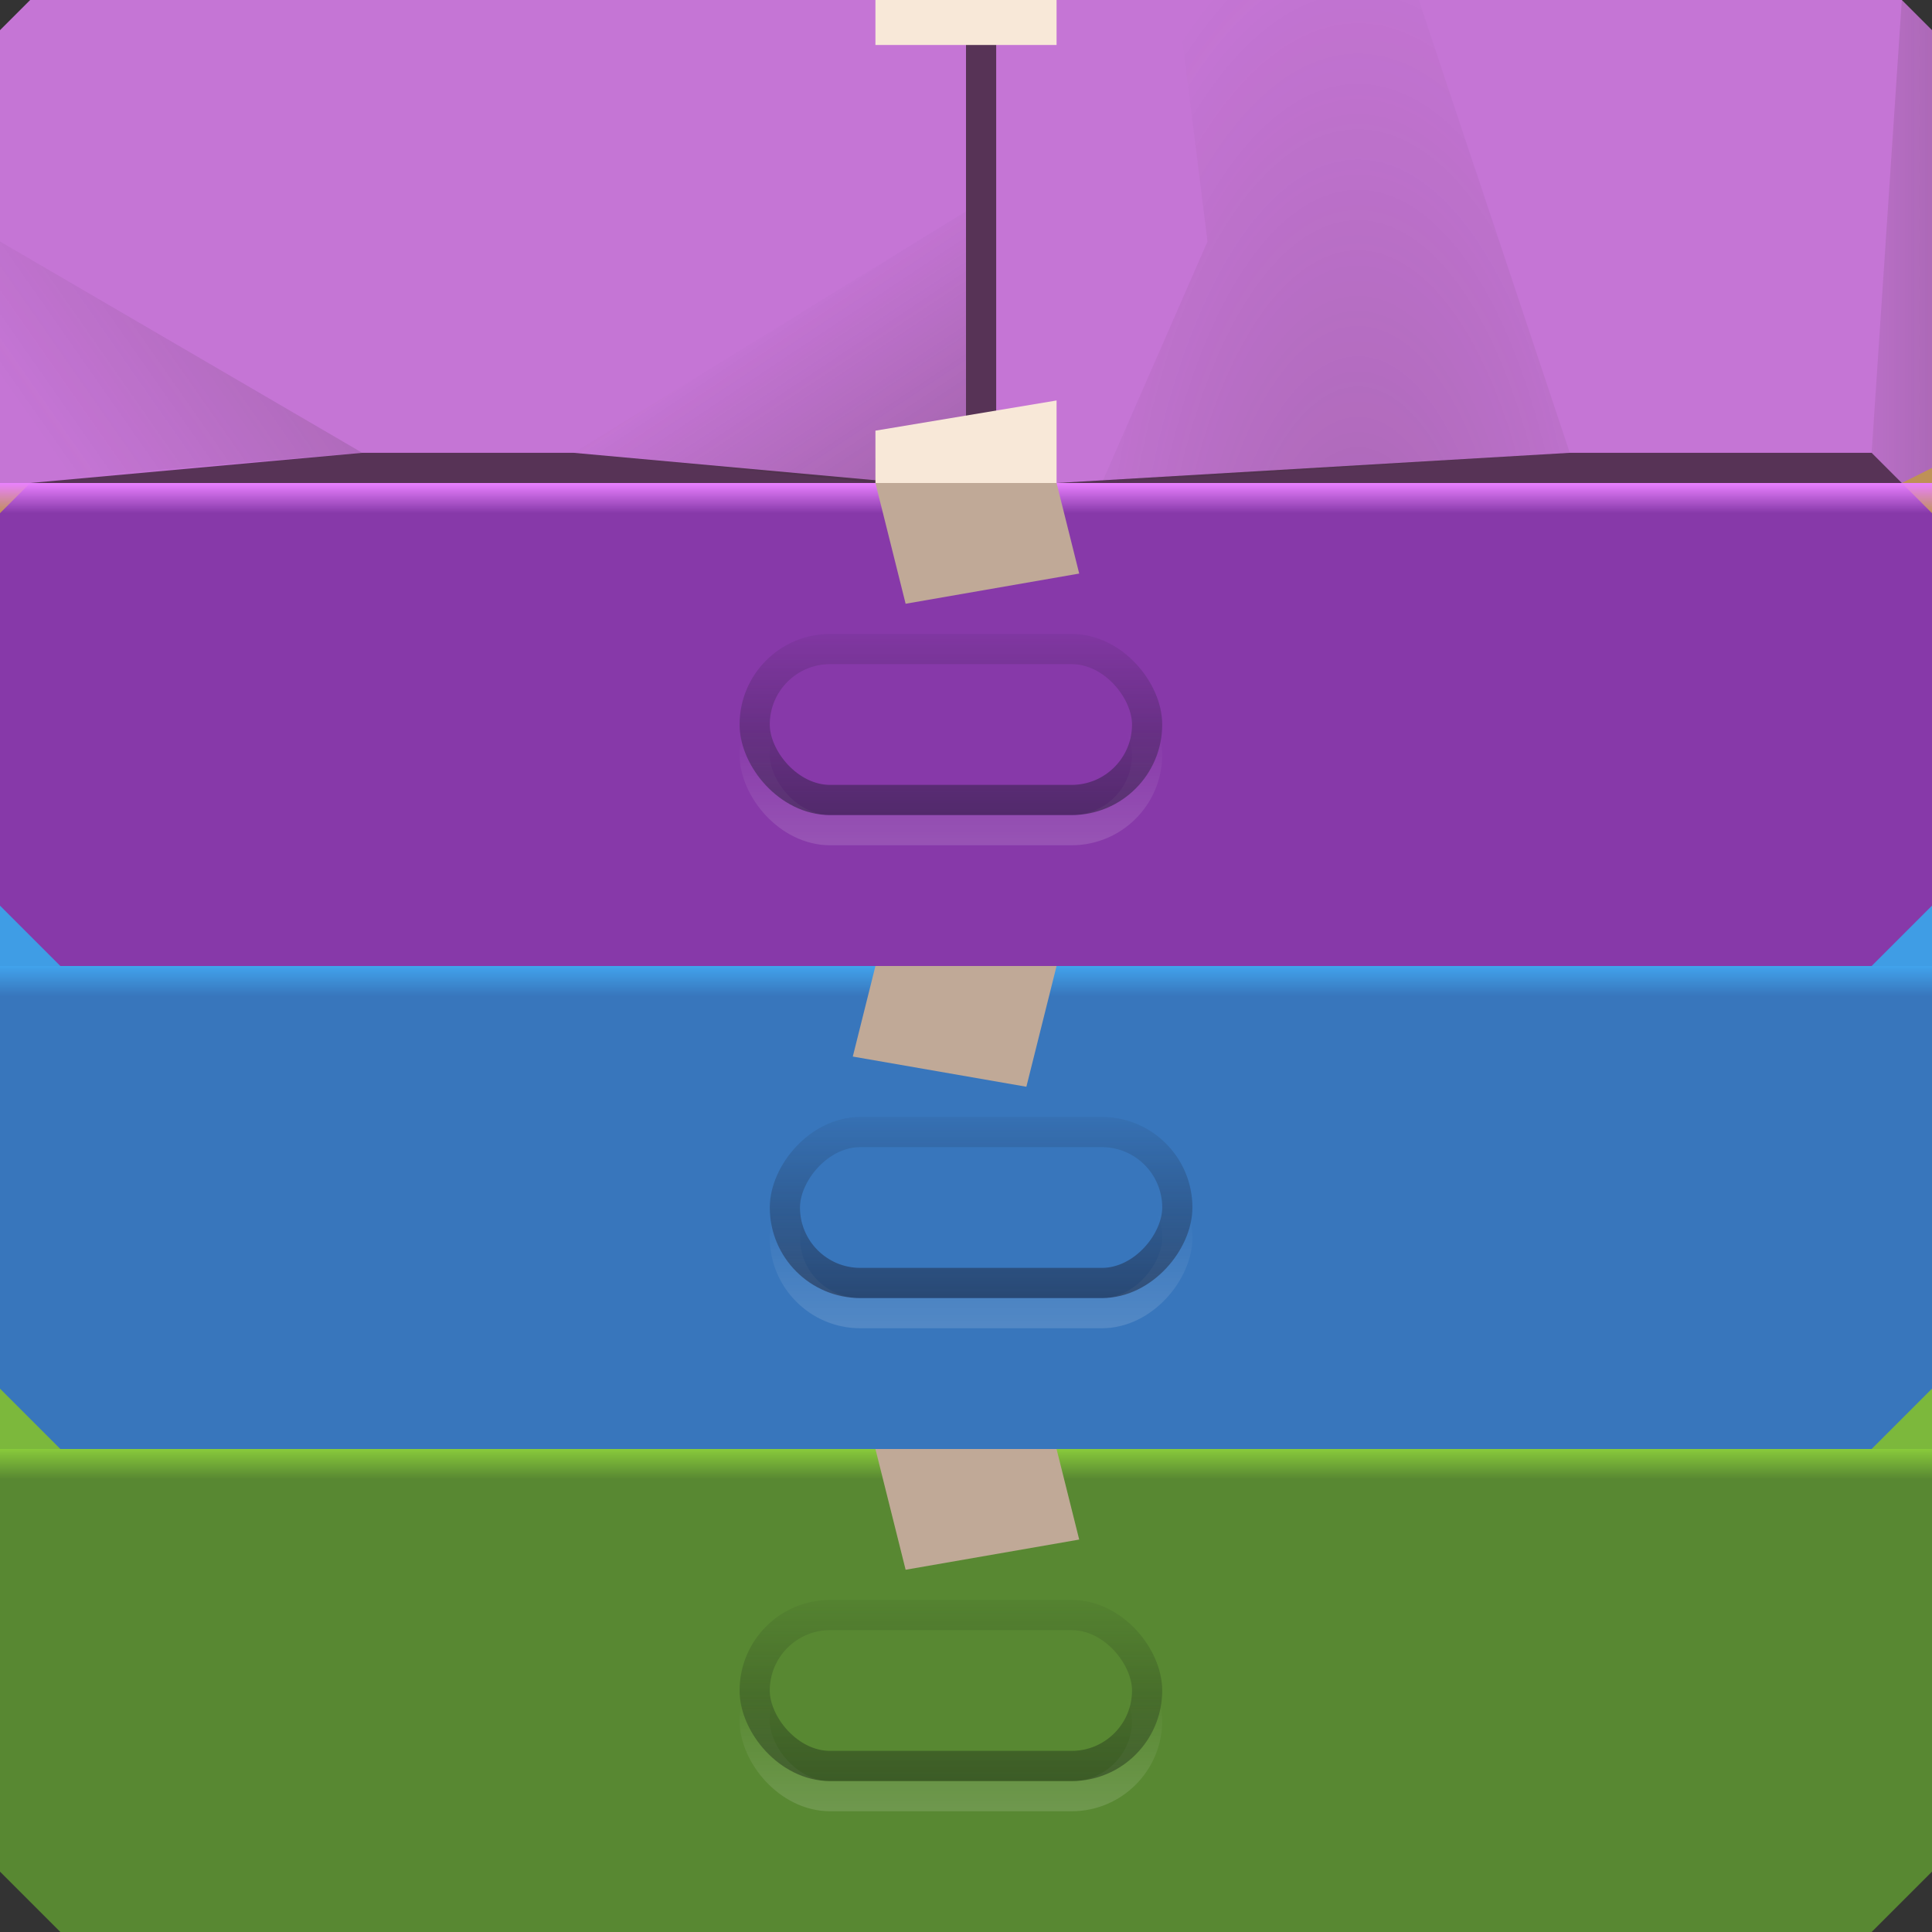 <?xml version="1.0" encoding="UTF-8"?>
<!-- Created with Inkscape (http://www.inkscape.org/) -->
<svg width="64" height="64" version="1.1" xmlns="http://www.w3.org/2000/svg" xmlns:cc="http://creativecommons.org/ns#" xmlns:dc="http://purl.org/dc/elements/1.1/" xmlns:rdf="http://www.w3.org/1999/02/22-rdf-syntax-ns#" xmlns:xlink="http://www.w3.org/1999/xlink">
	<rect width="100%" height="100%" fill="#333333" stroke="none"/>
	<defs>
		<linearGradient id="linearGradient251715">
			<stop stop-color="#342d27" stop-opacity=".211" offset="0"/>
			<stop stop-color="#342d27" stop-opacity="0" offset="1"/>
		</linearGradient>
		<linearGradient id="linearGradient3297" x1="11" x2="1" y1="7" y2="14" gradientUnits="userSpaceOnUse" xlink:href="#linearGradient251715"/>
		<linearGradient id="linearGradient3299" x1="30" x2="26" y1="16" y2="10" gradientUnits="userSpaceOnUse" xlink:href="#linearGradient251715"/>
		<radialGradient id="radialGradient3301" cx="44.705" cy="18.677" r="7.75" gradientTransform="matrix(1.419,1.0043e-7,-2.3226e-7,3.484,-18.452,-41.067)" gradientUnits="userSpaceOnUse" xlink:href="#linearGradient251715"/>
		<linearGradient id="linearGradient3303" x1="65" x2="60" y1="12" y2="12" gradientUnits="userSpaceOnUse" xlink:href="#linearGradient251715"/>
		<linearGradient id="linearGradient3305" x1="54" x2="54" y1="16" y2="17" gradientUnits="userSpaceOnUse">
			<stop stop-color="#ea81ff" offset="0"/>
			<stop stop-color="#ea81ff" stop-opacity="0" offset="1"/>
		</linearGradient>
		<linearGradient id="linearGradient3307" x1="32.425" x2="32.425" y1="38.5" y2="31.684" gradientUnits="userSpaceOnUse">
			<stop stop-color="#ffffff" stop-opacity=".372" offset="0"/>
			<stop stop-color="#ffffff" stop-opacity="0" offset="1"/>
		</linearGradient>
		<linearGradient id="linearGradient3309" x1="34" x2="34" y1="39" y2="26" gradientTransform="translate(-1.818 -1.818)" gradientUnits="userSpaceOnUse">
			<stop stop-color="#211b33" stop-opacity=".553" offset="0"/>
			<stop stop-color="#211b33" stop-opacity="0" offset="1"/>
		</linearGradient>
		<linearGradient id="linearGradient4003" x1="54" x2="54" y1="16" y2="17" gradientUnits="userSpaceOnUse">
			<stop stop-color="#41a3ec" offset="0"/>
			<stop stop-color="#41a3ec" stop-opacity=".001" offset="1"/>
		</linearGradient>
		<linearGradient id="linearGradient4007" x1="34" x2="34" y1="39" y2="26" gradientTransform="translate(-1.818 -1.818)" gradientUnits="userSpaceOnUse">
			<stop stop-color="#1b1f33" stop-opacity=".553" offset="0"/>
			<stop stop-color="#1b2233" stop-opacity="0" offset="1"/>
		</linearGradient>
		<linearGradient id="linearGradient20254" x1="54" x2="54" y1="16" y2="17" gradientUnits="userSpaceOnUse">
			<stop stop-color="#89ca3b" offset="0"/>
			<stop stop-color="#89ca3b" stop-opacity=".001" offset="1"/>
		</linearGradient>
		<linearGradient id="linearGradient20258" x1="34" x2="34" y1="39" y2="26" gradientTransform="translate(-1.818 -1.818)" gradientUnits="userSpaceOnUse">
			<stop stop-color="#22331b" stop-opacity=".553" offset="0"/>
			<stop stop-color="#23331b" stop-opacity="0" offset="1"/>
		</linearGradient>
	</defs>
	<g>
		<g transform="translate(0,32)">
			<path d="m0 1 1-1h62l1 1v16h-64z" fill="#7cb83c"/>
			<path d="m0 16h64v14l-2 2h-60l-2-2z" fill="#588832"/>
			<g fill="#4f3522" fill-opacity=".748">
				<path d="m32 0h1v16h-1z" stop-color="#000000" style="paint-order:stroke fill markers"/>
			</g>
			<path d="m62 16h-30.5z" fill="#6c4425" stop-color="#000000" style="paint-order:stroke fill markers"/>
			<g>
				<path d="m32 7-13 8 10 1h3z" fill="url(#linearGradient3299)"/>
				<path d="m39 0h8l5 15-15.5 1 3.5-8z" fill="url(#radialGradient3301)"/>
				<path d="m64 16h-64v4h64z" fill="url(#linearGradient20254)"/>
				<path d="m29 14.266 6-1v2.734h-6z" fill="#f8e8d8" stop-color="#000000" style="paint-order:stroke fill markers"/>
				<path d="m29 16h6l0.75 3-5.75 1z" fill="#c0a997" stop-color="#000000" style="paint-order:stroke fill markers"/>
				<path d="m29 0h6v1.49h-6z" fill="#f8e8d8" stop-color="#000000" style="paint-order:stroke fill markers"/>
			</g>
			<g transform="matrix(.55 0 0 .55 15.075 6.825)" fill="none" stroke-linejoin="round" stroke-width="1.818">
				<rect x="18.045" y="28.5" width="23.636" height="9.091" rx="4.545" ry="4.545" fill="none" stop-color="#000000" stroke="url(#linearGradient3307)" stroke-linejoin="miter" stroke-opacity=".367" style="font-variation-settings:normal;paint-order:stroke fill markers"/>
				<rect x="18.045" y="26.682" width="23.636" height="9.091" rx="4.545" ry="4.545" stop-color="#000000" stroke="url(#linearGradient20258)" stroke-opacity=".984" style="paint-order:stroke fill markers"/>
			</g>
		</g>
		<g transform="matrix(-1,0,0,1,64,16)">
			<path d="m0 1 1-1h62l1 1v16h-64z" fill="#3f9de5"/>
			<path d="m0 16h64v14l-2 2h-60l-2-2z" fill="#3876bc"/>
			<g fill="#4f3522" fill-opacity=".748">
				<path d="m32 0h1v16h-1z" stop-color="#000000" style="paint-order:stroke fill markers"/>
			</g>
			<path d="m62 16h-30.5z" fill="#6c4425" stop-color="#000000" style="paint-order:stroke fill markers"/>
			<g>
				<path d="m32 7-13 8 10 1h3z" fill="url(#linearGradient3299)"/>
				<path d="m39 0h8l5 15-15.5 1 3.5-8z" fill="url(#radialGradient3301)"/>
				<path d="m64 16h-64v4h64z" fill="url(#linearGradient4003)"/>
				<path d="m29 14.266 6-1v2.734h-6z" fill="#f8e8d8" stop-color="#000000" style="paint-order:stroke fill markers"/>
				<path d="m29 16h6l0.75 3-5.75 1z" fill="#c0a997" stop-color="#000000" style="paint-order:stroke fill markers"/>
				<path d="m29 0h6v1.49h-6z" fill="#f8e8d8" stop-color="#000000" style="paint-order:stroke fill markers"/>
			</g>
			<g transform="matrix(.55 0 0 .55 15.075 6.825)" fill="none" stroke-linejoin="round" stroke-width="1.818">
				<rect x="18.045" y="28.5" width="23.636" height="9.091" rx="4.545" ry="4.545" fill="none" stop-color="#000000" stroke="url(#linearGradient3307)" stroke-linejoin="miter" stroke-opacity=".367" style="font-variation-settings:normal;paint-order:stroke fill markers"/>
				<rect x="18.045" y="26.682" width="23.636" height="9.091" rx="4.545" ry="4.545" stop-color="#000000" stroke="url(#linearGradient4007)" stroke-opacity=".984" style="paint-order:stroke fill markers"/>
			</g>
		</g>
		<g>
			<path d="m0 1 1-1h62l1 1v16h-64z" fill="#c575d5"/>
			<path d="m0 16h64v14l-2 2h-60l-2-2z" fill="#8739a9"/>
			<path d="m64 17-1-1 1-0.5z" fill="#be9156"/>
			<path d="m0 17 1-1h-1z" fill="#be9156"/>
			<g fill="#573356">
				<path d="m32 0h1v16h-1z" stop-color="#000000" style="paint-order:stroke fill markers"/>
				<path d="m62 15 1 1h-28l17-1z" stop-color="#000000" style="paint-order:stroke fill markers"/>
				<path d="m12 15-11 1h29l-11-1z" stop-color="#000000" style="paint-order:stroke fill markers"/>
			</g>
			<path d="m62 16h-30.5z" fill="#6c4425" stop-color="#000000" style="paint-order:stroke fill markers"/>
			<g>
				<path d="m0 8 12 7-12 1z" fill="url(#linearGradient3297)"/>
				<path d="m32 7-13 8 10 1h3z" fill="url(#linearGradient3299)"/>
				<path d="m39 0h8l5 15-15.5 1 3.5-8z" fill="url(#radialGradient3301)"/>
				<path d="m63 0-1 15 1 1 1-0.5v-14.5z" fill="url(#linearGradient3303)"/>
				<path d="m64 16h-64v4h64z" fill="url(#linearGradient3305)"/>
				<path d="m29 14.266 6-1v2.734h-6z" fill="#f8e8d8" stop-color="#000000" style="paint-order:stroke fill markers"/>
				<path d="m29 16h6l0.75 3-5.75 1z" fill="#c0a997" stop-color="#000000" style="paint-order:stroke fill markers"/>
				<path d="m29 0h6v1.49h-6z" fill="#f8e8d8" stop-color="#000000" style="paint-order:stroke fill markers"/>
			</g>
			<g transform="matrix(.55 0 0 .55 15.075 6.825)" fill="none" stroke-linejoin="round" stroke-width="1.818">
				<rect x="18.045" y="28.5" width="23.636" height="9.091" rx="4.545" ry="4.545" fill="none" stop-color="#000000" stroke="url(#linearGradient3307)" stroke-linejoin="miter" stroke-opacity=".367" style="font-variation-settings:normal;paint-order:stroke fill markers"/>
				<rect x="18.045" y="26.682" width="23.636" height="9.091" rx="4.545" ry="4.545" stop-color="#000000" stroke="url(#linearGradient3309)" stroke-opacity=".984" style="paint-order:stroke fill markers"/>
			</g>
		</g>
	</g>
</svg>
